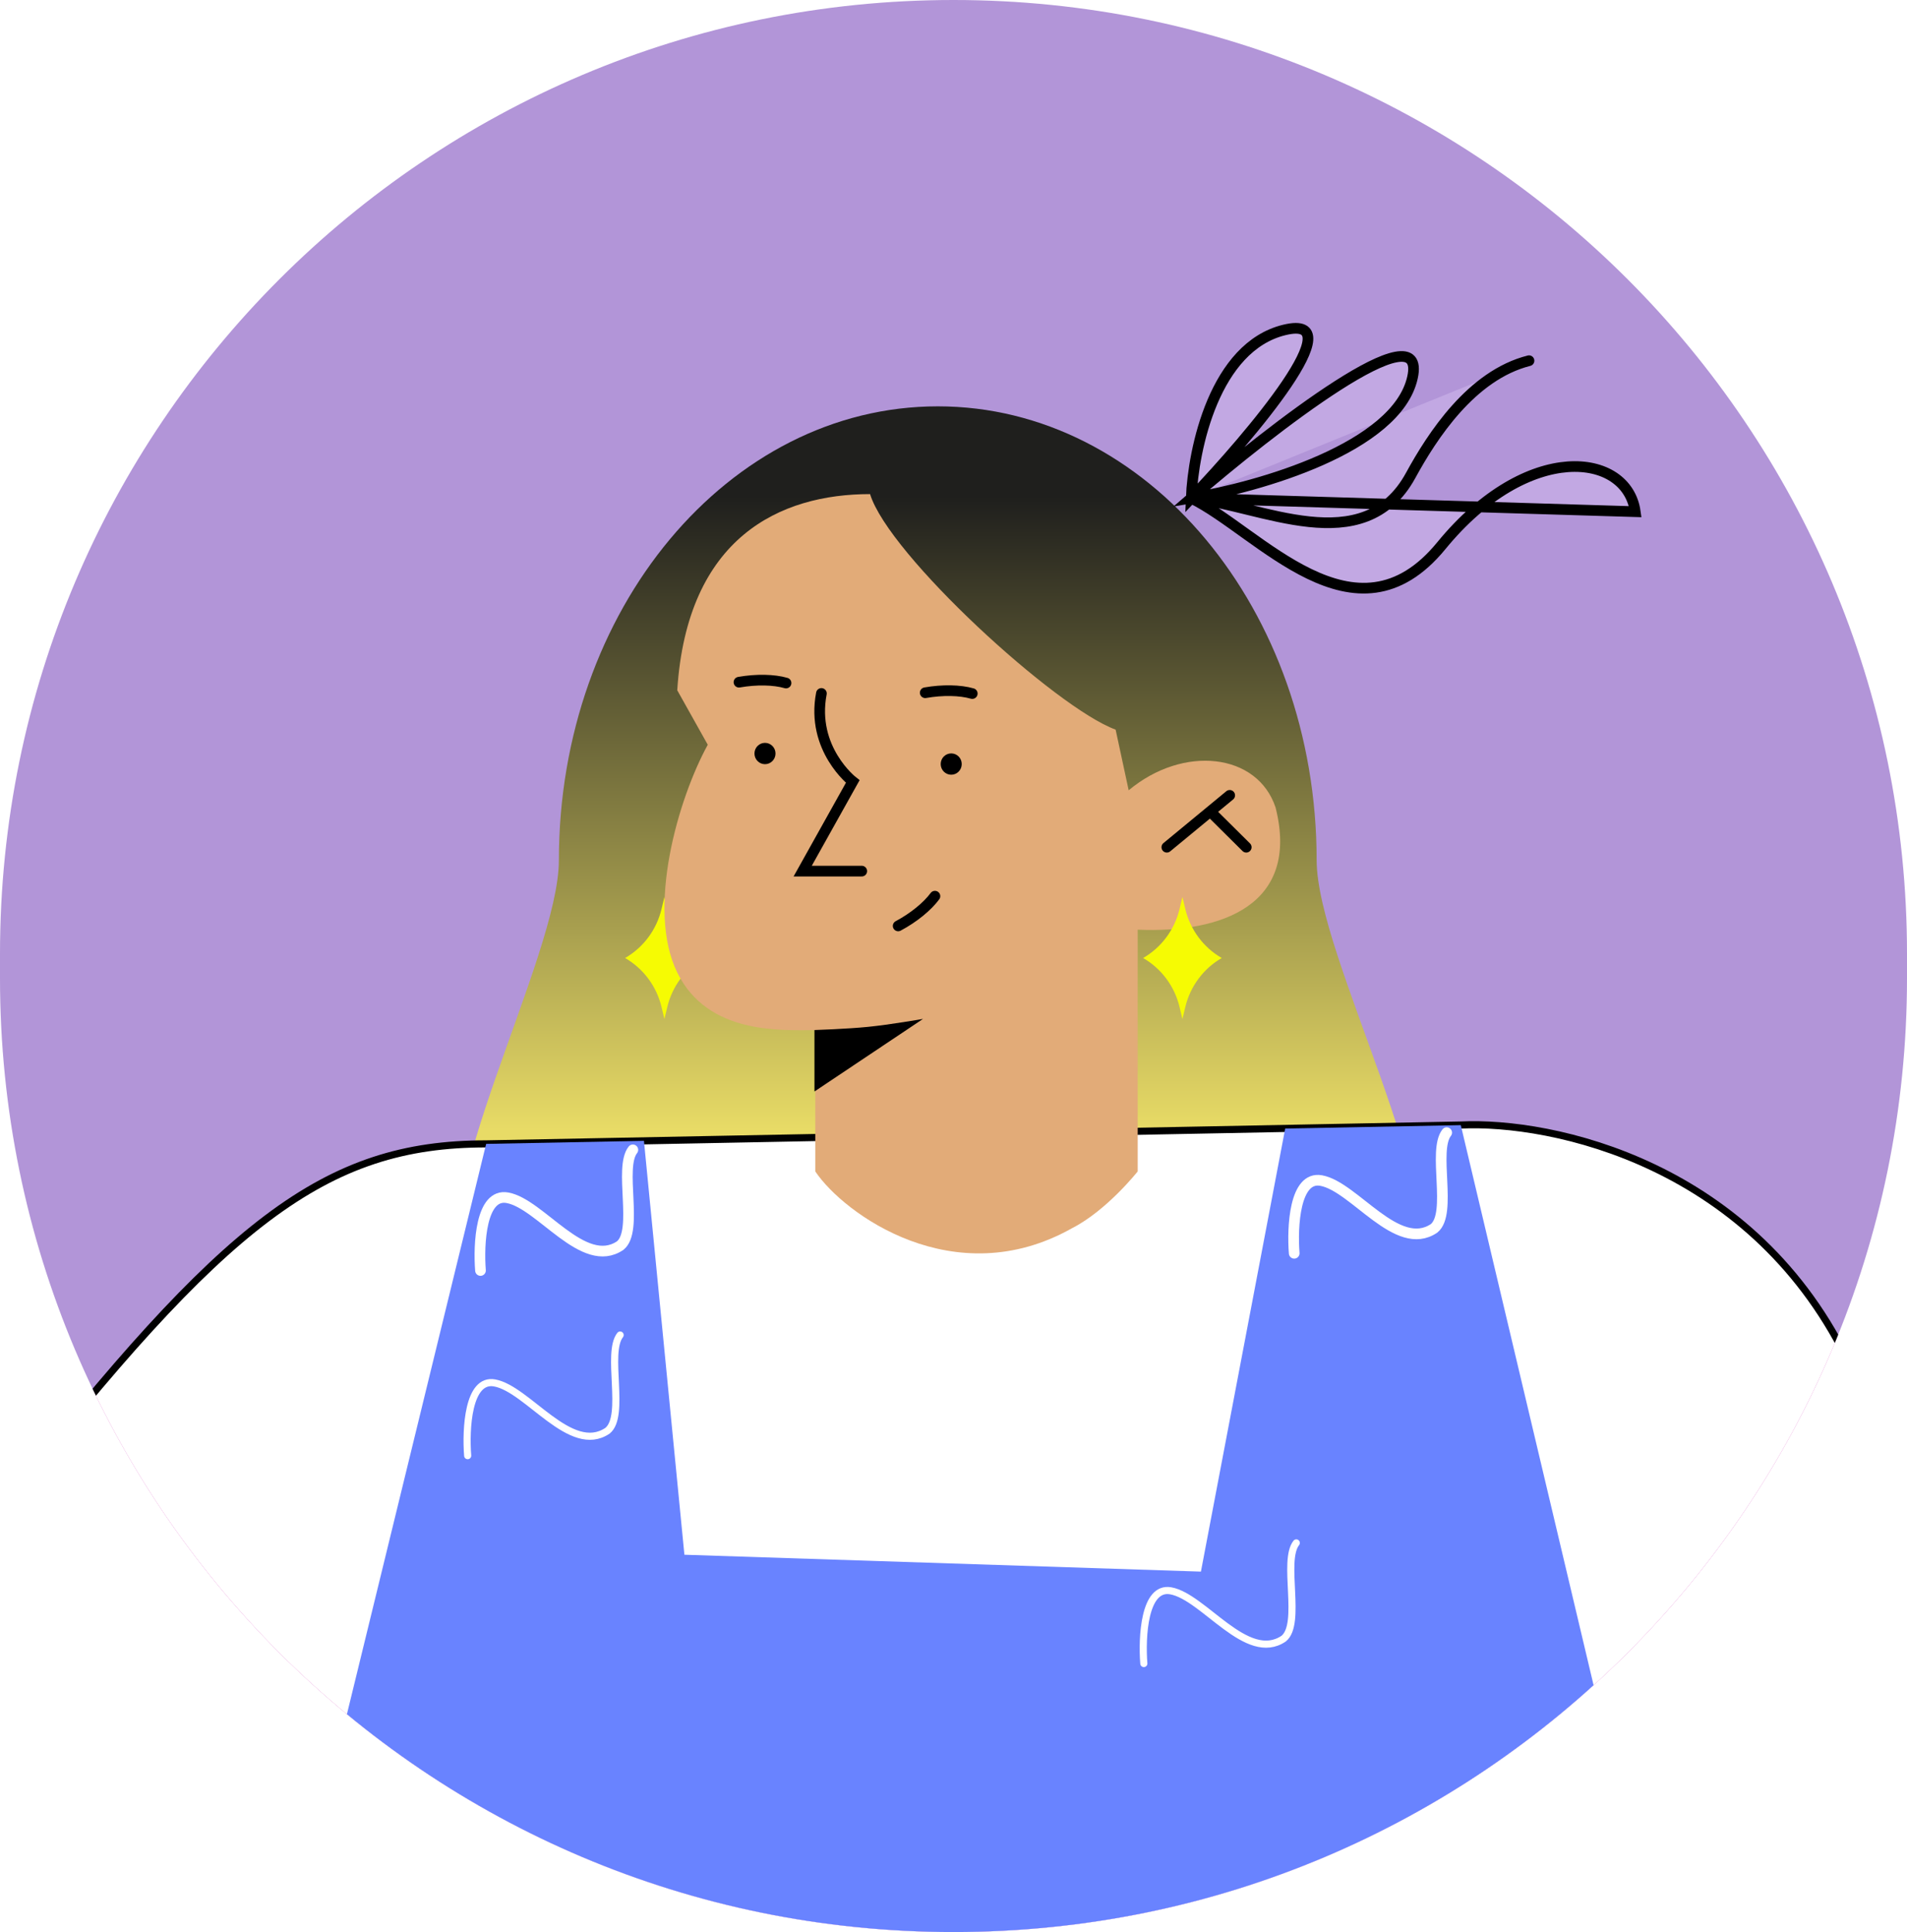 <svg width="156" height="158" viewBox="0 0 156 158" fill="none" xmlns="http://www.w3.org/2000/svg">
<g clip-path="url(#clip0_206_1096)">
<path d="M0 78C0 34.922 34.922 0 78 0V0C121.078 0 156 34.922 156 78V80C156 123.078 121.078 158 78 158V158C34.922 158 0 123.078 0 80V78Z" fill="#B295D8"/>
<g filter="url(#filter0_d_206_1096)">
<path d="M76.717 29.23C59.6 29.23 45.718 45.847 45.718 66.354C45.718 74.275 34.568 94.245 38.096 100.27H115.462C118.989 94.245 107.707 74.265 107.707 66.354C107.707 45.847 93.834 29.23 76.717 29.23Z" fill="url(#paint0_linear_206_1096)"/>
</g>
<path d="M97.446 40.742C97.607 36.729 99.356 28.358 105.078 26.979C110.799 25.599 102.373 35.58 97.446 40.742ZM97.446 40.742C104.009 35.063 116.823 25.14 115.546 30.877C114.27 36.624 102.941 39.842 97.446 40.742ZM97.446 40.742C102.978 43.443 110.846 53.251 117.911 44.621C124.984 35.992 133.089 36.988 133.77 41.844L97.446 40.742ZM97.446 40.742C103.092 41.298 111.537 45.934 115.395 38.884C117.154 35.666 120.369 30.685 125.079 29.498" fill="#C2A8E3"/>
<path d="M97.446 40.742C103.092 41.298 111.537 45.934 115.395 38.884C117.154 35.666 120.369 30.685 125.079 29.498M97.446 40.742C97.607 36.729 99.356 28.358 105.078 26.979C110.799 25.599 102.373 35.58 97.446 40.742ZM97.446 40.742C104.009 35.063 116.823 25.14 115.546 30.877C114.27 36.624 102.941 39.842 97.446 40.742ZM97.446 40.742C102.978 43.443 110.846 53.251 117.911 44.621C124.984 35.992 133.089 36.988 133.77 41.844L97.446 40.742Z" stroke="black" stroke-width="0.873" stroke-linecap="round"/>
<path d="M39.76 93.546L119.49 92.004C126.875 91.64 143.604 95.088 151.425 111.802C151.189 111.275 180.372 163.638 182.793 171.166C190.718 186.242 178.84 209.871 156.229 201.758C153.487 201.164 131.055 188.617 131.055 188.617L130.885 200.216C130.885 200.216 126.157 197.63 117.324 198.358C108.492 199.096 98.24 208.626 98.24 208.626C100.236 190.293 79.242 199.479 72.546 208.626C72.546 208.626 66.305 202.084 59.638 200.954C50.541 199.402 37.708 209.861 37.708 209.861V198.377L17.395 203.779C3.522 207.821 -11.713 213.788 -16.451 214.162C-34.523 215.589 -54.543 196.921 -39.526 176.175C-35.421 171.683 0.344 122.97 0.344 122.97C18.369 99.925 26.577 93.546 39.76 93.546Z" fill="#FF85D2"/>
<path d="M119.49 92.004L39.76 93.546C26.587 93.546 18.369 99.925 0.344 122.97C0.344 122.97 -5.907 131.484 -13.482 141.714L21.735 167.354L136.295 162.9L168.731 143.342C160.305 127.682 151.284 111.514 151.416 111.811C143.595 95.088 126.876 91.64 119.49 92.004Z" fill="white"/>
<path d="M39.76 93.546L119.49 92.004C126.876 91.64 143.605 95.088 151.426 111.811C151.217 111.38 160.277 127.615 168.741 143.342L136.304 162.9L21.745 167.354L-13.472 141.714C-5.897 131.475 0.354 122.97 0.354 122.97C18.369 99.925 26.578 93.546 39.76 93.546Z" stroke="black" stroke-width="0.582"/>
<path d="M37.707 209.88V198.377L17.394 203.779L21.744 167.354L39.769 93.546L52.677 93.297L55.987 127.145L98.24 128.525L105.134 92.291L119.499 92.013L136.313 162.91L131.045 188.694L130.875 200.235C130.875 200.235 126.147 197.649 117.314 198.377C108.482 199.115 98.23 208.645 98.23 208.645C100.226 190.312 79.232 199.498 72.536 208.645C72.536 208.645 66.295 202.103 59.628 200.973C50.531 199.421 37.707 209.88 37.707 209.88Z" fill="#6983FF"/>
<path d="M141.174 160.017L168.57 143.418L142.403 163.494L139.935 162.421L141.174 160.017Z" fill="black"/>
<path d="M12.893 160.64L-13.208 142.02L11.408 164.021L13.943 163.139L12.893 160.64Z" fill="black"/>
<path d="M93.569 136.043C93.399 133.898 93.597 129.703 95.772 130.095C98.486 130.584 101.995 136.043 105.012 134.003C106.515 132.777 104.879 127.644 106.042 126.178" stroke="white" stroke-width="0.582" stroke-linecap="round"/>
<path d="M38.257 119.042C38.087 116.897 38.285 112.702 40.46 113.094C43.174 113.583 46.683 119.042 49.7 117.002C51.203 115.776 49.567 110.642 50.73 109.177" stroke="white" stroke-width="0.582" stroke-linecap="round"/>
<path d="M140.853 145.918C140.683 143.773 140.881 139.578 143.056 139.97C145.77 140.459 149.279 145.918 152.296 143.878C153.799 142.652 152.163 137.518 153.326 136.053" stroke="white" stroke-width="0.582" stroke-linecap="round"/>
<path d="M105.871 102.492C105.701 100.346 105.9 96.151 108.075 96.544C110.789 97.032 114.297 102.492 117.314 100.452C118.817 99.226 117.181 94.092 118.345 92.626" stroke="white" stroke-width="0.873" stroke-linecap="round"/>
<path d="M39.306 103.9C39.136 101.754 39.335 97.559 41.51 97.952C44.224 98.44 47.732 103.9 50.739 101.86C52.243 100.634 50.607 95.5 51.77 94.034" stroke="white" stroke-width="0.873" stroke-linecap="round"/>
<path d="M54.352 73.355L54.588 74.342C54.995 76.037 56.073 77.484 57.567 78.346C56.073 79.207 54.995 80.654 54.588 82.349L54.352 83.336L54.115 82.349C53.709 80.654 52.63 79.207 51.136 78.346C52.63 77.484 53.709 76.037 54.115 74.342L54.352 73.355Z" fill="#F6FB03"/>
<path d="M57.898 60.904L55.402 56.45C56.205 43.932 63.809 40.407 71.175 40.407C72.689 45.369 86.391 57.897 91.262 59.669L92.33 64.63C96.784 60.904 102.875 61.565 104.35 66.048C106.345 73.988 99.981 76.325 93.068 76.028V83.288V95.797C93.068 95.797 90.534 99.005 87.677 100.452C78.079 105.844 69.029 99.283 66.693 95.797V84.246C63.856 84.246 57.908 84.61 55.411 79.553C52.839 74.361 55.477 65.31 57.898 60.904Z" fill="#E2AB78"/>
<path d="M96.727 73.355L96.964 74.342C97.37 76.037 98.448 77.484 99.943 78.346C98.448 79.207 97.37 80.654 96.964 82.349L96.727 83.336L96.491 82.349C96.084 80.654 95.006 79.207 93.512 78.346C95.006 77.484 96.084 76.037 96.491 74.342L96.727 73.355Z" fill="#F6FB03"/>
<path d="M66.636 89.255L75.506 83.326C75.506 83.326 72.754 83.805 70.995 83.977C69.284 84.15 66.626 84.236 66.626 84.236V89.255H66.636Z" fill="black"/>
<path d="M67.194 56.709C66.324 61.249 69.757 63.911 69.757 63.911L65.662 71.239H70.495" stroke="black" stroke-width="0.873" stroke-linecap="round"/>
<path d="M75.686 56.651C77.105 56.402 78.542 56.431 79.535 56.718" stroke="black" stroke-width="0.873" stroke-linecap="round"/>
<path d="M60.451 55.789C61.87 55.541 63.307 55.569 64.3 55.857" stroke="black" stroke-width="0.873" stroke-linecap="round"/>
<path d="M73.473 75.721C74.75 75.041 75.866 74.121 76.481 73.288" stroke="black" stroke-width="0.873" stroke-linecap="round"/>
<path d="M95.451 69.285L100.595 65.042" stroke="black" stroke-width="0.873" stroke-linecap="round"/>
<path d="M99.215 66.574L101.948 69.285" stroke="black" stroke-width="0.873" stroke-linecap="round"/>
<path d="M77.814 63.356C78.289 63.356 78.674 62.966 78.674 62.484C78.674 62.003 78.289 61.613 77.814 61.613C77.338 61.613 76.953 62.003 76.953 62.484C76.953 62.966 77.338 63.356 77.814 63.356Z" fill="black"/>
<path d="M62.579 62.494C63.054 62.494 63.44 62.103 63.44 61.622C63.44 61.141 63.054 60.75 62.579 60.75C62.104 60.75 61.718 61.141 61.718 61.622C61.718 62.103 62.104 62.494 62.579 62.494Z" fill="black"/>
</g>
<defs>
<filter id="filter0_d_206_1096" x="33.406" y="29.23" width="86.739" height="79.04" filterUnits="userSpaceOnUse" color-interpolation-filters="sRGB">
<feFlood flood-opacity="0" result="BackgroundImageFix"/>
<feColorMatrix in="SourceAlpha" type="matrix" values="0 0 0 0 0 0 0 0 0 0 0 0 0 0 0 0 0 0 127 0" result="hardAlpha"/>
<feOffset dy="4"/>
<feGaussianBlur stdDeviation="2"/>
<feComposite in2="hardAlpha" operator="out"/>
<feColorMatrix type="matrix" values="0 0 0 0 0 0 0 0 0 0 0 0 0 0 0 0 0 0 0.25 0"/>
<feBlend mode="normal" in2="BackgroundImageFix" result="effect1_dropShadow_206_1096"/>
<feBlend mode="normal" in="SourceGraphic" in2="effect1_dropShadow_206_1096" result="shape"/>
</filter>
<linearGradient id="paint0_linear_206_1096" x1="76.775" y1="29.23" x2="76.775" y2="100.27" gradientUnits="userSpaceOnUse">
<stop offset="0.104" stop-color="#1F1F1D"/>
<stop offset="0.833" stop-color="#E8DB66"/>
</linearGradient>
<clipPath id="clip0_206_1096">
<path d="M0 78C0 34.922 34.922 0 78 0V0C121.078 0 156 34.922 156 78V80C156 123.078 121.078 158 78 158V158C34.922 158 0 123.078 0 80V78Z" fill="white"/>
</clipPath>
</defs>
</svg>
